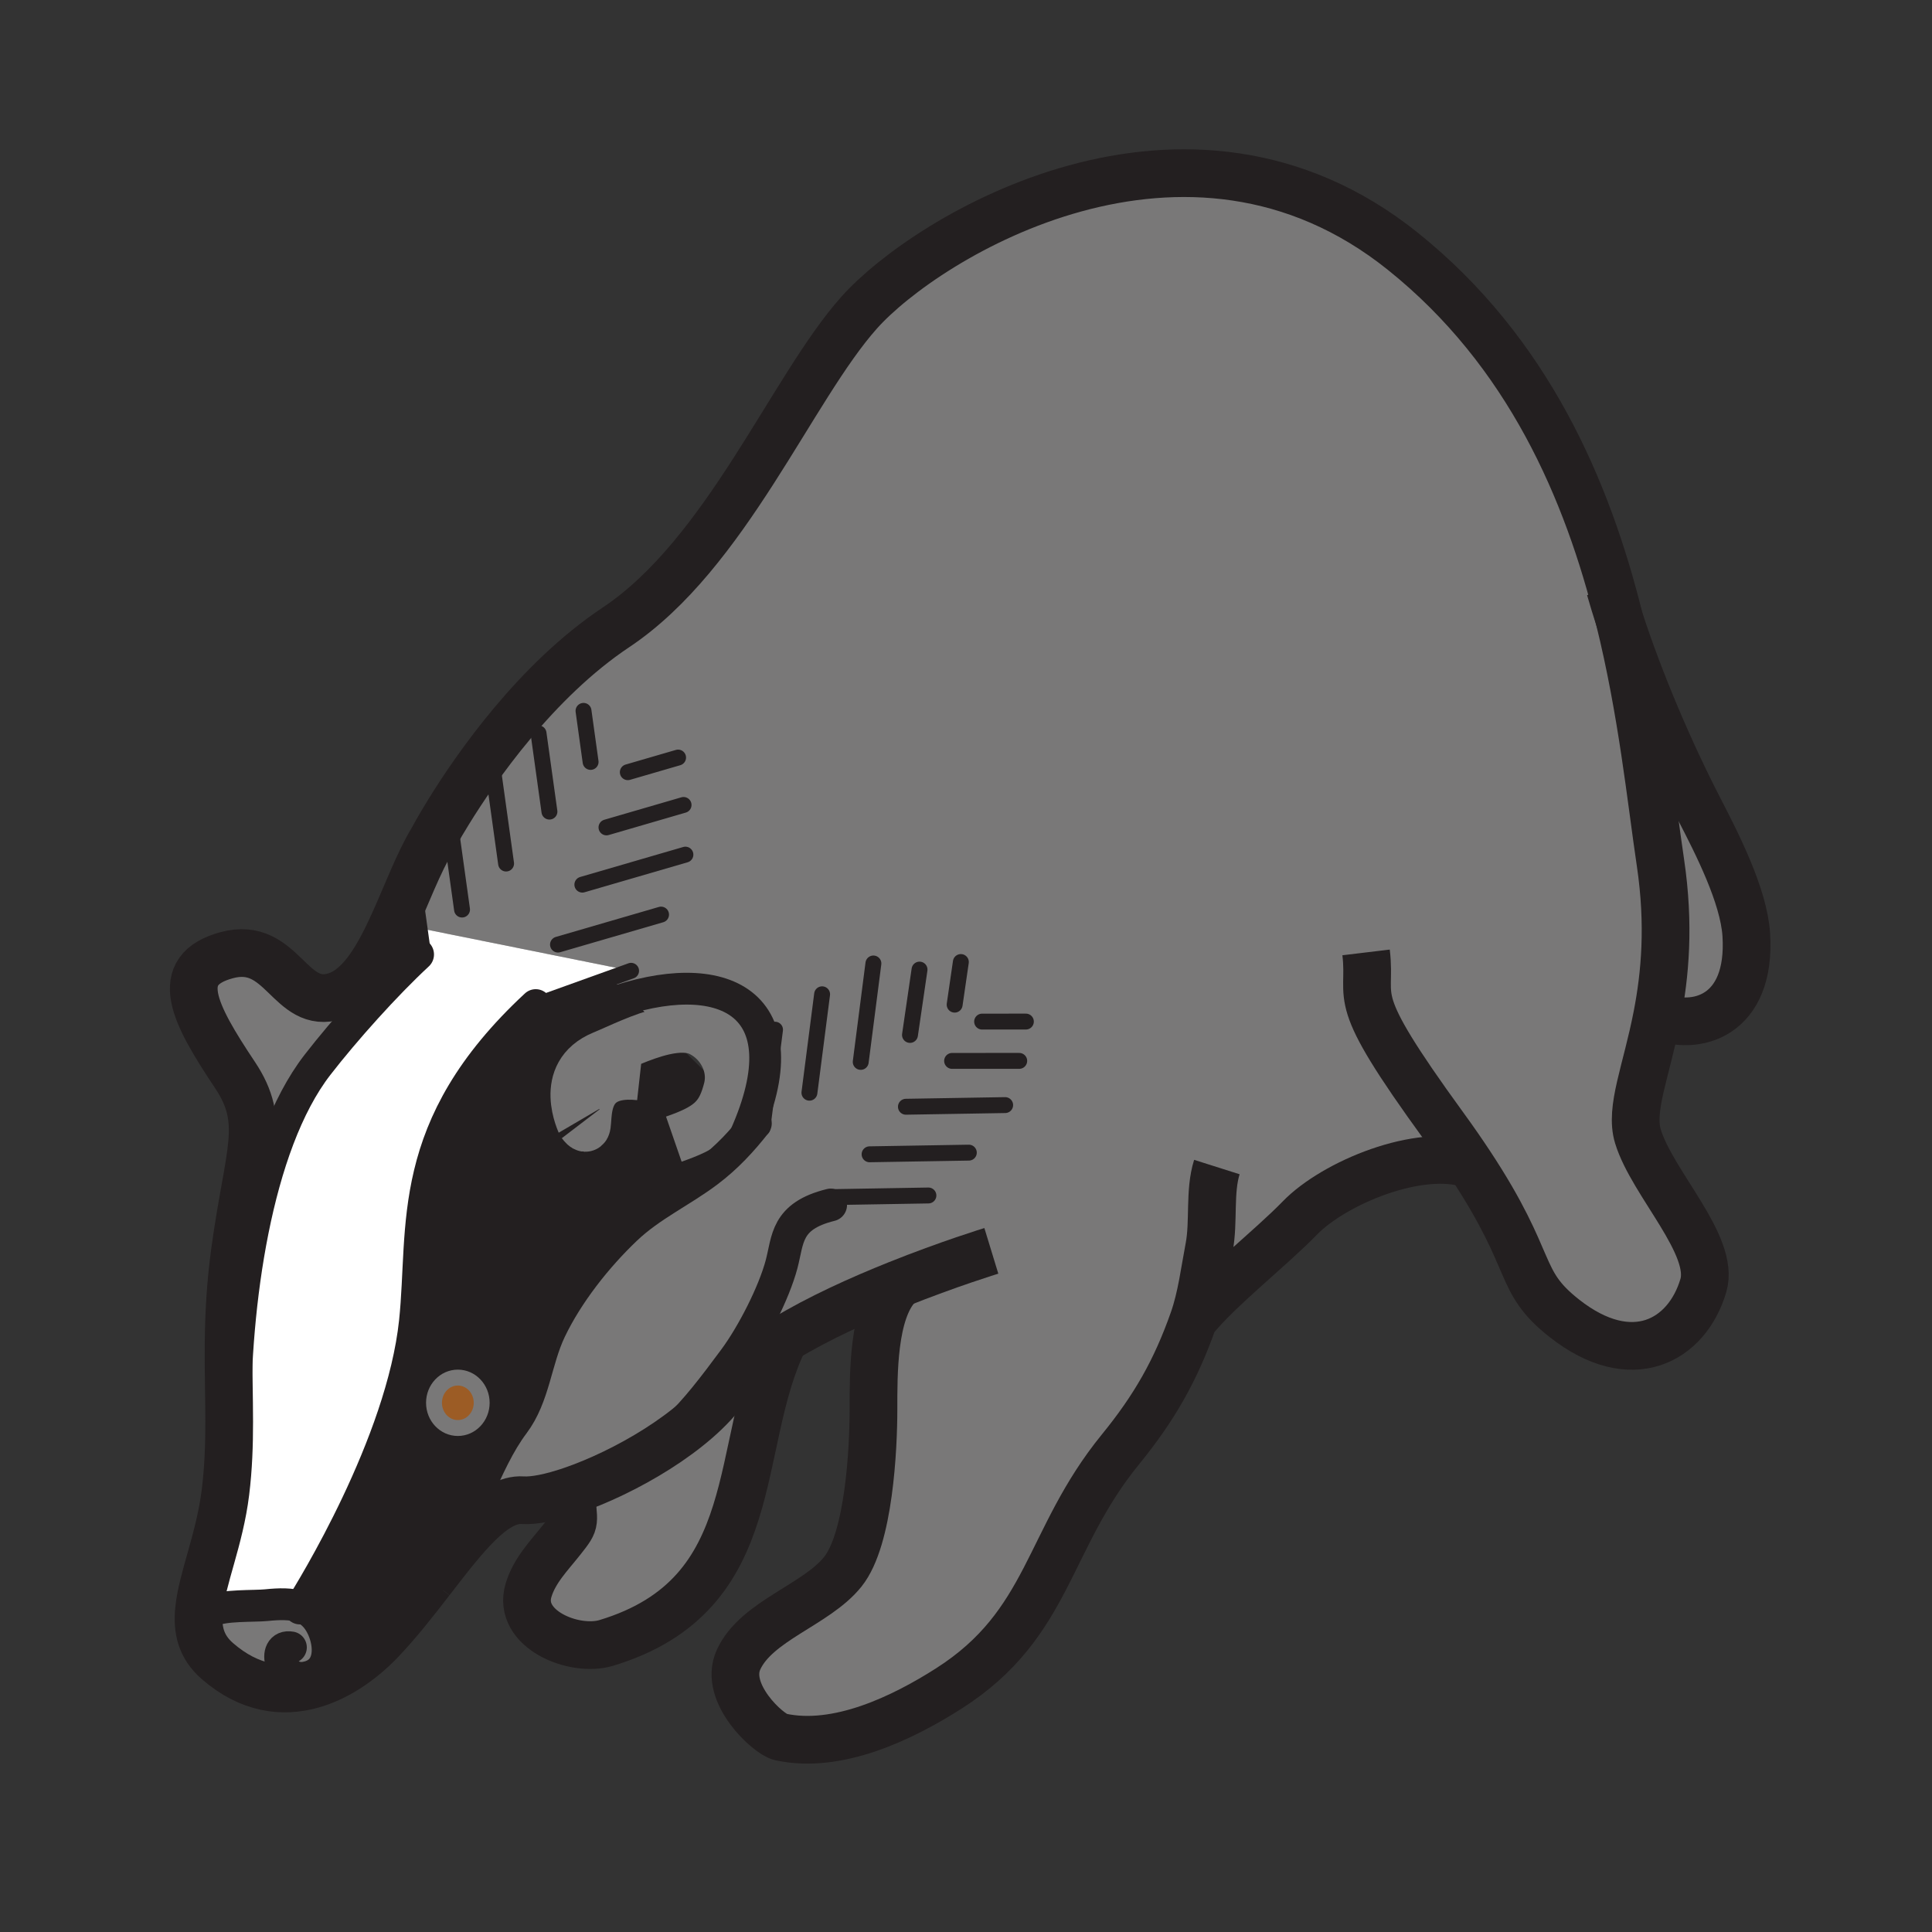 <svg height="850.394" viewBox="0 0 850.394 850.394" width="850.394" xmlns="http://www.w3.org/2000/svg"><rect x="0" y="0" width="850.394" height="850.394" fill="#333333" stroke="none"/><path d="m768.65 411.42c2.3 36.05-22.391 42.79-39.21 35.53 3.42-17.67 5.54-39.61 1.42-67.32-4.16-27.97-8-66.41-18.12-107.26 9.069 27.89 22.16 58.51 35.25 83.87 7.64 14.83 19.55 37.94 20.66 55.18z" fill="#797878"/><path d="m395.05 565.35c-16.35 6.551-34.78 14.841-49.8 24-11.16 6.811-20.43 14.101-25.56 21.511-13.37 19.3-44.94 37.359-68.3 45.29-8.73 2.97-16.31 4.52-21.37 4.189-12.7-.82-25.69 16.271-40.48 35.4 17.51-26.38 23.74-51.94 36.57-68.98 9.09-12.08 9.7-27.79 16.17-41.33 7.65-16.01 20.4-32.17 33.32-44.449 10.84-10.301 24.19-16.37 35.93-25.19 8.49-6.39 15.11-13.63 21.17-21.33l.36-.36-13.38-13.189c.17-.57.33-1.16.48-1.771 2.42-9.63-2.7-19.88-11.77-24.529-4.45-2.28-10.17-2.091-16.16-.74l-23.62-23.26 9.17-3.301-93.22-18.78-2.96-21.29-.02-.01c2.86-6.53 5.74-12.69 8.85-17.79 0 0 2.43-4.61 6.97-11.98 11.95-19.39 38.49-57.83 73.7-81.3 48.59-32.39 77.38-105.26 107.07-138.55s143.95-103.47 239.32-26.99c55.31 44.35 81.27 105.35 95.25 161.75 10.12 40.85 13.96 79.29 18.12 107.26 4.12 27.71 2 49.65-1.42 67.32-4.801 24.79-12.16 41.16-8.48 53.24 6.3 20.699 34.06 47.92 28.79 65.68-7.2 24.3-31.49 37.79-61.18 14.399-21.29-16.779-12.36-23.72-41.431-67.8-22.409-7.439-59.939 8.141-75.029 23.69-12.801 13.2-35.33 30.72-46.79 44.81-7.82 22.271-17.28 38.771-32.19 57.061-32.41 39.76-30.95 76.7-75.37 105.09-20.27 12.95-49.06 26.95-74.25 21.41-5.3-1.17-25.17-19.29-18.43-34.011 7.87-17.18 34.15-24.039 45.89-38.689 11.62-14.48 13.49-54.38 13.5-71.32 0-15.649-.26-43.17 10.79-54.64z" fill="#797878"/><path d="m319.68 480.91 13.38 13.189-.36.36c-6.06 7.7-12.68 14.94-21.17 21.33-11.74 8.82-25.09 14.89-35.93 25.19-12.92 12.279-25.67 28.439-33.32 44.449-6.47 13.54-7.08 29.25-16.17 41.33-12.83 17.04-19.06 42.601-36.57 68.98-.01.02-.02.04-.03.05-6.86 8.87-14.1 18.17-21.88 26.33-7.75 8.13-18.29 15.96-30.15 19.34l-.98-3.58c9.27-3.01 8.92-13.8 5.49-21.29-2.34-5.109-5.6-7.88-9.56-9.27 4.59-7.271 44.55-71.86 50.2-125.551 4.4-41.81-4.93-85.439 53.18-139.369l32.8-11.79 23.62 23.26zm-107.66 136.55c0-6.13-4.7-11.1-10.5-11.1-5.79 0-10.49 4.97-10.49 11.1s4.7 11.1 10.49 11.1c5.8 0 10.5-4.97 10.5-11.1z" fill="#231f20"/><path d="m345.25 589.35c-23.11 46.65-7.63 112.42-78.38 133.801-14.16 4.279-39.36-6.07-34.23-23.181 2.65-8.85 9.19-15.34 14.82-22.479 6.59-8.36 4.85-6.46 3.93-21.34 23.36-7.931 54.93-25.99 68.3-45.29 5.13-7.411 14.4-14.701 25.56-21.511z" fill="#797878"/><path d="m268.61 430.61-32.8 11.79c-58.11 53.93-48.78 97.56-53.18 139.369-5.65 53.69-45.61 118.28-50.2 125.551-4.32-1.521-9.47-1.37-15.18-.79-5.19.54-19.27-.12-23.84 2.56l-5.81-.53c1.36-13.829 9.08-30.92 11.65-51.81 1.31-10.66 1.63-20.75 1.63-30.9l2.41-.01c-.24-50.72 8.89-121.54 36.45-157.14 11.92-15.391 29.99-35.53 44.09-48.58l2.29-.32-1.56-11.27 93.22 18.78z" fill="#fff"/><path d="m201.52 606.36c5.8 0 10.5 4.97 10.5 11.1s-4.7 11.1-10.5 11.1c-5.79 0-10.49-4.97-10.49-11.1s4.7-11.1 10.49-11.1z" fill="#9c5c25"/><path d="m184.56 408.53 1.56 11.27-2.29.32c-14.1 13.05-32.17 33.189-44.09 48.58-27.56 35.6-36.69 106.42-36.45 157.14l-2.41.01c0-22.399-1.55-45.149 2.57-75.27 6-43.79 13.99-56.4 0-77.38-17.99-26.99-28.19-46.19-3.59-52.78 24.59-6.6 27.58 24.59 47.98 17.99 11-3.561 18.69-17.06 25.5-32.14zm-48.06 329.35.98 3.58c-12.99 3.71-27.57 2.08-41.82-10.34-7.23-6.29-8.93-13.771-8.06-22.561l5.81.53c4.57-2.68 18.65-2.02 23.84-2.56 5.71-.58 10.86-.73 15.18.79 3.96 1.39 7.22 4.16 9.56 9.27 3.43 7.491 3.78 18.281-5.49 21.291z" fill="#797878"/><g fill="none"><g><path d="m189.51 695.79c-6.86 8.87-14.1 18.17-21.88 26.33-7.75 8.13-18.29 15.96-30.15 19.34-12.99 3.71-27.57 2.08-41.82-10.34-7.23-6.29-8.93-13.771-8.06-22.561 1.36-13.829 9.08-30.92 11.65-51.81 1.31-10.66 1.63-20.75 1.63-30.9 0-22.399-1.55-45.149 2.57-75.27 6-43.79 13.99-56.4 0-77.38-17.99-26.99-28.19-46.19-3.59-52.78 24.59-6.6 27.58 24.59 47.98 17.99 11-3.561 18.69-17.06 25.5-32.14 2.84-6.28 5.53-12.83 8.24-19.04 2.86-6.53 5.74-12.69 8.85-17.79 0 0 2.43-4.61 6.97-11.98 11.95-19.39 38.49-57.83 73.7-81.3 48.59-32.39 77.38-105.26 107.07-138.55s143.95-103.47 239.32-26.99c55.31 44.35 81.27 105.35 95.25 161.75 10.12 40.85 13.96 79.29 18.12 107.26 4.12 27.71 2 49.65-1.42 67.32-4.801 24.79-12.16 41.16-8.48 53.24 6.3 20.699 34.06 47.92 28.79 65.68-7.2 24.3-31.49 37.79-61.18 14.399-21.29-16.779-12.36-23.72-41.431-67.8-3.34-5.069-7.189-10.64-11.649-16.77-43.19-59.388-31.49-53.988-34.19-76.478" stroke="#231f20" stroke-width="21"/><path d="m436.35 550.58s-18.649 5.7-41.3 14.77c-16.35 6.551-34.78 14.841-49.8 24-11.16 6.811-20.43 14.101-25.56 21.511-13.37 19.3-44.94 37.359-68.3 45.29-8.73 2.97-16.31 4.52-21.37 4.189-12.7-.82-25.69 16.271-40.48 35.4" stroke="#231f20" stroke-width="21"/><path d="m281.6 473.81c-32.39-3.6-18.38 30.79-25.94 20.83.27.351-11.05-22.01 9.59-30.479 6.8-2.8 17.24-8.09 26.98-10.29 5.99-1.351 11.71-1.54 16.16.74 9.07 4.649 14.19 14.899 11.77 24.529-.15.61-.31 1.2-.48 1.771-3.14 11.05-8.26 15.359-23.09 20.49" stroke="#797878" stroke-width="21"/><path d="m212.02 617.46c0 6.13-4.7 11.1-10.5 11.1-5.79 0-10.49-4.97-10.49-11.1s4.7-11.1 10.49-11.1c5.8 0 10.5 4.97 10.5 11.1z" stroke="#797878" stroke-width="7"/><g stroke="#231f20"><path d="m183.83 420.12c-14.1 13.05-32.17 33.189-44.09 48.58-27.56 35.6-36.69 106.42-36.45 157.14 0 .561.01 1.11.01 1.66" stroke-linecap="round" stroke-linejoin="round" stroke-width="14.396"/><path d="m132 708s.15-.23.43-.68c4.59-7.271 44.55-71.86 50.2-125.551 4.4-41.81-4.93-85.439 53.18-139.369" stroke-linecap="round" stroke-linejoin="round" stroke-width="14"/><path d="m648.08 512.79c-.311-.11-.62-.22-.94-.32-22.409-7.439-59.939 8.141-75.029 23.69-12.801 13.2-35.33 30.72-46.79 44.81m10.299-67.28c-3.4 10.72-1.25 24.13-3.38 35.29-2.04 10.659-3.38 21.909-6.92 31.989-7.82 22.271-17.28 38.771-32.19 57.061-32.41 39.76-30.95 76.7-75.37 105.09-20.27 12.95-49.06 26.95-74.25 21.41-5.3-1.17-25.17-19.29-18.43-34.011 7.87-17.18 34.15-24.039 45.89-38.689 11.62-14.48 13.49-54.38 13.5-71.32 0-15.649-.26-43.17 10.79-54.64m-143.95 89.08c.02.41.05.81.08 1.2.92 14.88 2.66 12.979-3.93 21.34-5.63 7.14-12.17 13.63-14.82 22.479-5.13 17.11 20.07 27.46 34.23 23.181 70.75-21.381 55.27-87.15 78.38-133.801.46-.93.94-1.859 1.43-2.779m361.99-327.5c1.24 4.34 2.6 8.78 4.07 13.3 9.069 27.89 22.16 58.51 35.25 83.87 7.64 14.83 19.55 37.94 20.66 55.18 2.3 36.05-22.391 42.79-39.21 35.53-.54-.24-1.061-.48-1.58-.74" stroke-width="21"/><path d="m365.63 530.38c-19.85 4.9-18.71 15.2-21.62 26.14-3.36 12.61-12.69 30.891-20.73 41.74-18.18 24.56-30.99 40.77-60.28 53.09" stroke-linecap="round" stroke-linejoin="round" stroke-width="14.396"/><path d="m167.63 722.12c8.98-8.68 16.05-17.55 21.88-26.33.01-.01.02-.03.03-.05 17.51-26.38 23.74-51.94 36.57-68.98 9.09-12.08 9.7-27.79 16.17-41.33 7.65-16.01 20.4-32.17 33.32-44.449 10.84-10.301 24.19-16.37 35.93-25.19 8.49-6.39 15.11-13.63 21.17-21.33" stroke-linecap="round" stroke-linejoin="round" stroke-width="14"/><path d="m235.81 442.4 32.8-11.79 9.17-3.3m-32.17-11.54 45.36-13.2m-34.64-13.19 45.36-13.2" stroke-linecap="round" stroke-linejoin="round" stroke-width="7"/><path d="m186.45 422.16-.33-2.36-1.56-11.27-2.96-21.29" stroke-linecap="round" stroke-linejoin="round" stroke-width="7.198"/><path d="m203.37 400.35-5.97-42.89-.44-3.16m25.8 25.8-6.4-46.06m50.59 30.15 33.93-9.88m-59.04 2.93-4.79-34.44m39.29 17.09 22.13-6.44m-38.51 1.92-3.12-22.47m162.24 154.07 29.54-.01m-48.08-11.42 4.2-28.76m27.55 22.89 19.26-.01m-31.35-7.45 2.73-18.76m-57.96 103.5 43.68-.74m-25.89-18.13 43.68-.73m-27.69-20.2 43.68-.73m-106.87 10.14 5.58-43.33m15.14 27.74 5.58-43.32m17 29.76 5.58-43.32" stroke-linecap="round" stroke-linejoin="round" stroke-width="7"/><path d="m93.41 709.09c4.57-2.68 18.65-2.02 23.84-2.56 5.71-.58 10.86-.73 15.18.79 3.96 1.39 7.22 4.16 9.56 9.27 3.43 7.49 3.78 18.28-5.49 21.29-.58.19-1.2.351-1.86.47-11.52 2.17-15.22-14.81-6.59-13.229" stroke-linecap="round" stroke-linejoin="round" stroke-width="14"/></g></g><path d="m0 0h850.394v850.394h-850.394z"/><path d="m268 442c50-18 86.3-.909 60 58" stroke="#231f20" stroke-width="14"/></g></svg>